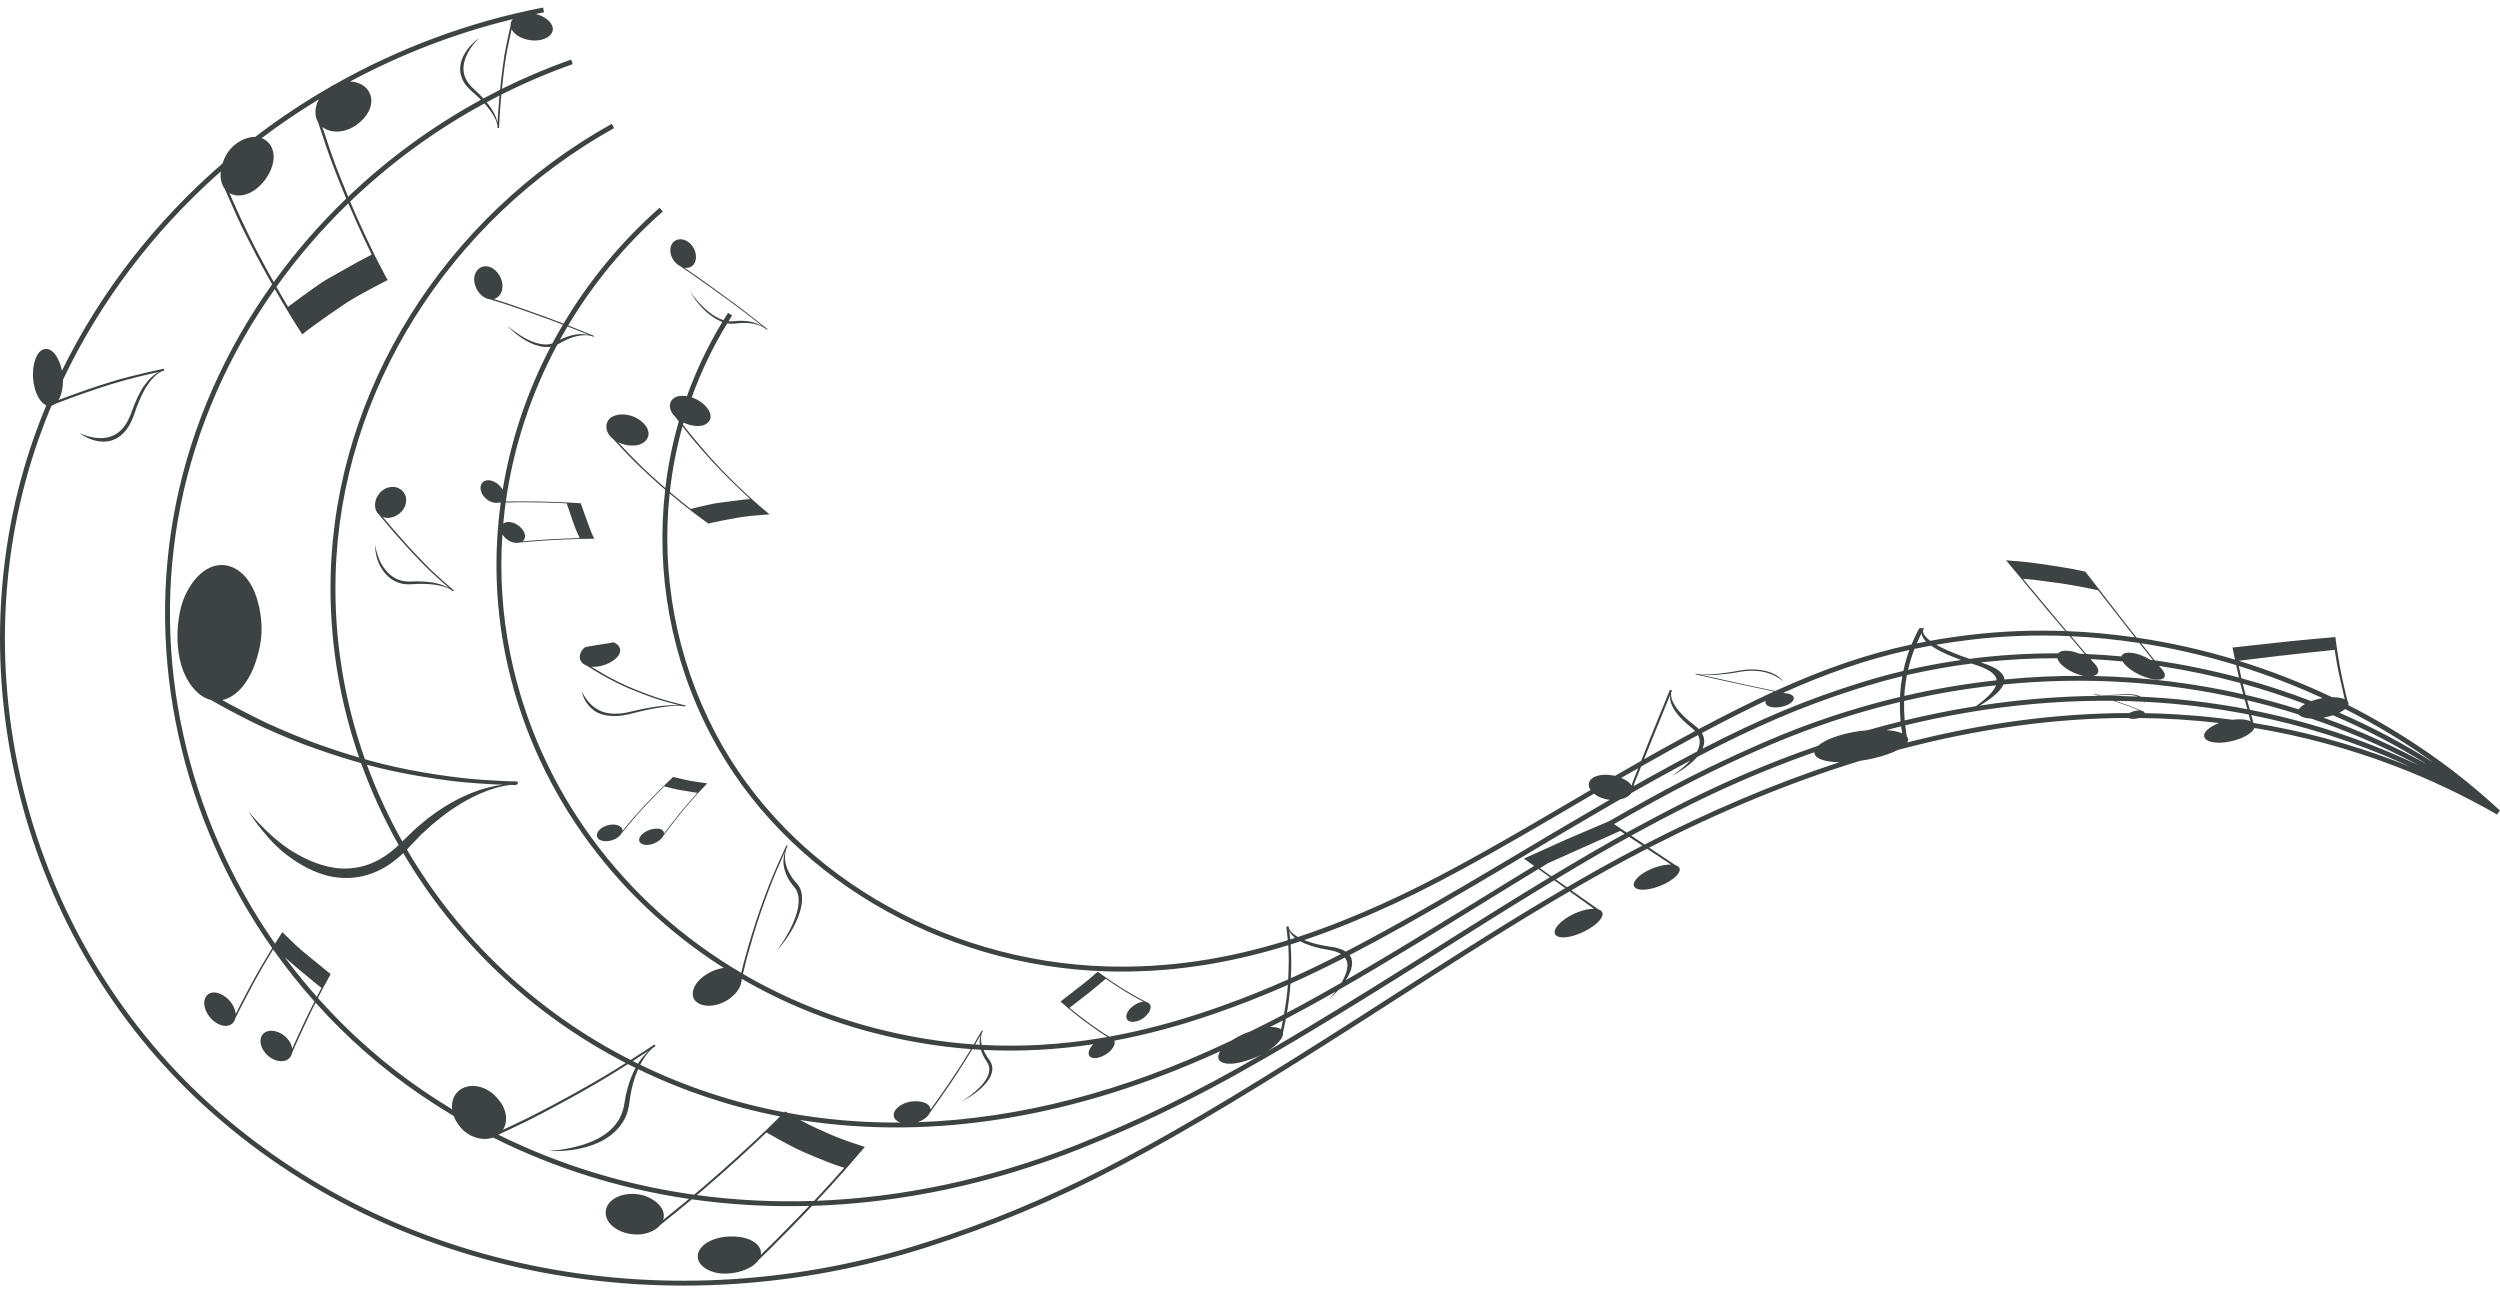 <?xml version="1.0" encoding="UTF-8"?>
<svg width="60px" height="31px" viewBox="0 0 60 31" version="1.1" xmlns="http://www.w3.org/2000/svg" xmlns:xlink="http://www.w3.org/1999/xlink">
    <title>60</title>
    <g id="页面-1" stroke="none" stroke-width="1" fill="none" fill-rule="evenodd">
        <g id="乐符" transform="translate(-800, -570)" fill="#3D4242">
            <path d="M813.034,570.181 L813.056,570.296 C812.99,570.309 812.924,570.322 812.858,570.336 L812.901,570.348 C812.979,570.373 813.05,570.407 813.11,570.45 C813.21,570.522 813.266,570.609 813.268,570.694 C813.268,570.861 813.058,570.988 812.783,570.971 C812.651,570.962 812.523,570.921 812.423,570.856 C812.356,570.811 812.307,570.758 812.279,570.702 L812.201,571.063 C812.158,571.254 812.117,571.515 812.085,571.785 L812.075,571.875 C812.065,571.962 812.056,572.048 812.047,572.132 C812.583,571.866 813.137,571.63 813.707,571.429 L813.746,571.539 C813.157,571.748 812.585,571.992 812.033,572.27 L812.017,572.45 C812.012,572.508 812.008,572.563 812.004,572.615 L811.99,572.814 C811.98,572.964 811.978,573.06 811.978,573.06 C811.978,573.07 811.969,573.077 811.958,573.076 C811.947,573.074 811.938,573.065 811.938,573.055 L811.939,573.013 C811.936,572.997 811.932,572.976 811.925,572.952 C811.915,572.919 811.899,572.88 811.879,572.838 L811.843,572.77 L811.797,572.698 C811.763,572.648 811.723,572.595 811.677,572.541 C811.661,572.522 811.644,572.502 811.626,572.483 C810.444,573.124 809.359,573.92 808.404,574.838 L808.451,574.95 C808.633,575.375 808.825,575.785 808.98,576.101 L809.018,576.178 C809.184,576.506 809.304,576.721 809.304,576.721 L808.977,576.891 L808.68,577.052 C808.57,577.112 808.455,577.178 808.343,577.249 L808.26,577.304 C808.01,577.472 807.758,577.649 807.568,577.787 L807.338,577.957 L807.256,578.026 L807.166,577.887 C807.126,577.825 807.075,577.745 807.016,577.65 L806.937,577.52 C806.837,577.354 806.719,577.155 806.595,576.938 C805.497,578.49 804.713,580.251 804.335,582.127 C803.596,585.8 804.486,589.616 806.6,592.648 L806.718,592.462 L806.776,592.371 L806.951,592.542 C807.039,592.63 807.157,592.739 807.283,592.846 L807.936,593.379 L807.78,593.662 L807.693,593.828 C807.673,593.868 807.652,593.909 807.63,593.952 C808.372,594.786 809.218,595.536 810.159,596.179 C810.387,596.334 810.618,596.483 810.853,596.625 C810.849,596.596 810.847,596.567 810.848,596.538 C810.852,596.369 810.926,596.231 811.054,596.146 C811.305,595.982 811.679,596.068 811.919,596.337 L811.949,596.373 C812.069,596.509 812.14,596.667 812.146,596.827 C812.15,596.935 812.124,597.034 812.071,597.116 L812.369,596.975 C812.455,596.934 812.557,596.885 812.67,596.83 L812.841,596.744 C813.11,596.608 813.426,596.439 813.74,596.265 L813.949,596.148 C814.335,595.935 814.716,595.704 815.02,595.512 C812.755,594.346 810.915,592.578 809.678,590.473 L809.65,590.501 L809.558,590.583 C809.543,590.597 809.527,590.61 809.511,590.622 L809.365,590.733 C809.163,590.871 808.936,590.974 808.702,591.028 C808.467,591.084 808.227,591.082 807.999,591.046 C807.774,591.009 807.568,590.928 807.376,590.832 C807.184,590.735 807.011,590.618 806.855,590.497 C806.544,590.254 806.34,589.985 806.188,589.797 L806.133,589.723 C806.023,589.573 805.968,589.479 805.968,589.479 L806.049,589.575 C806.09,589.622 806.146,589.685 806.217,589.759 C806.378,589.93 806.611,590.155 806.916,590.368 C807.229,590.573 807.609,590.764 808.02,590.826 C808.224,590.858 808.438,590.85 808.649,590.803 C808.859,590.756 809.06,590.666 809.242,590.544 L809.375,590.448 C809.418,590.416 809.456,590.379 809.498,590.346 C809.52,590.326 809.544,590.304 809.568,590.281 C809.213,589.652 808.911,588.994 808.666,588.315 L808.547,588.281 C808.107,588.153 807.664,588.004 807.246,587.847 C806.838,587.686 806.453,587.52 806.127,587.365 L805.89,587.246 C805.383,586.988 805.057,586.797 805.057,586.797 C804.785,586.73 804.554,586.478 804.403,586.118 C804.262,585.757 804.222,585.288 804.292,584.824 C804.323,584.645 804.358,584.478 804.427,584.328 C804.526,584.102 804.654,583.914 804.803,583.78 C805.056,583.554 805.337,583.505 805.593,583.621 C805.856,583.738 806.052,584.006 806.158,584.339 C806.263,584.672 806.319,585.073 806.242,585.485 C806.164,585.883 806.027,586.235 805.816,586.486 C805.672,586.656 805.507,586.764 805.335,586.801 L805.516,586.901 C805.701,587.001 806.016,587.167 806.411,587.357 C806.742,587.508 807.124,587.671 807.538,587.826 C807.887,587.953 808.253,588.074 808.62,588.182 C808.136,586.786 807.895,585.301 807.937,583.783 C808.06,579.347 810.688,575.198 814.682,572.972 L814.739,573.074 C810.781,575.281 808.176,579.393 808.055,583.787 C808.012,585.318 808.26,586.816 808.758,588.221 L808.844,588.246 C809.279,588.368 809.732,588.464 810.15,588.536 C810.569,588.608 810.952,588.659 811.28,588.692 L811.596,588.717 C811.851,588.734 812.055,588.744 812.192,588.749 L812.388,588.754 C812.417,588.754 812.435,588.774 812.429,588.798 C812.423,588.822 812.394,588.841 812.365,588.84 L812.244,588.838 C812.207,588.842 812.161,588.849 812.108,588.86 L812.067,588.868 C811.971,588.886 811.856,588.92 811.728,588.965 C811.663,588.988 811.596,589.017 811.526,589.046 L811.382,589.112 C811.358,589.124 811.333,589.136 811.309,589.149 C811.159,589.227 811.003,589.319 810.844,589.427 C810.684,589.534 810.524,589.661 810.362,589.798 L810.122,590.016 L809.894,590.252 C809.848,590.299 809.807,590.344 809.765,590.388 C811.001,592.504 812.852,594.278 815.134,595.439 L815.502,595.203 C815.62,595.126 815.687,595.081 815.687,595.081 C815.701,595.072 815.718,595.073 815.725,595.085 C815.732,595.096 815.727,595.112 815.713,595.121 L815.656,595.159 C815.636,595.176 815.613,595.199 815.586,595.228 C815.55,595.266 815.511,595.316 815.47,595.375 C815.45,595.404 815.431,595.437 815.41,595.471 L815.366,595.553 L815.38,595.561 C816.488,596.096 817.639,596.472 818.823,596.695 L818.844,596.674 L818.907,596.71 C819.791,596.871 820.693,596.948 821.608,596.941 C821.565,596.926 821.529,596.905 821.502,596.879 C821.445,596.824 821.434,596.752 821.468,596.679 C821.54,596.528 821.779,596.417 822.007,596.43 C822.117,596.437 822.211,596.46 822.27,596.511 C822.31,596.545 822.331,596.586 822.332,596.631 L822.546,596.331 C822.672,596.152 822.836,595.914 822.987,595.681 L823.1,595.505 C823.173,595.39 823.241,595.279 823.302,595.179 C822.532,595.121 821.76,594.994 820.981,594.792 C819.847,594.5 818.779,594.059 817.802,593.492 L817.798,593.51 C817.802,593.734 817.552,594.013 817.223,594.108 C817.161,594.125 817.099,594.135 817.041,594.138 C816.952,594.141 816.869,594.128 816.8,594.098 C816.684,594.047 816.618,593.958 816.626,593.837 C816.641,593.59 816.915,593.351 817.235,593.258 C817.282,593.244 817.328,593.235 817.372,593.231 C814.69,591.528 812.759,588.85 812.128,585.703 C811.884,584.491 811.854,583.262 812.018,582.062 L811.966,582.063 C811.832,582.094 811.657,582.006 811.575,581.859 C811.559,581.831 811.548,581.802 811.541,581.774 C811.53,581.731 811.53,581.689 811.54,581.652 C811.558,581.588 811.603,581.545 811.669,581.531 C811.793,581.503 811.954,581.589 812.042,581.719 L812.064,581.755 C812.261,580.562 812.65,579.402 813.215,578.322 C813.17,578.329 813.122,578.331 813.072,578.327 C812.998,578.322 812.922,578.303 812.85,578.279 C812.778,578.254 812.71,578.222 812.648,578.189 C812.586,578.155 812.529,578.118 812.479,578.083 C812.379,578.012 812.304,577.944 812.253,577.896 L812.22,577.863 C812.191,577.834 812.177,577.816 812.177,577.816 L812.262,577.888 C812.316,577.932 812.397,577.991 812.498,578.055 C812.599,578.118 812.722,578.184 812.855,578.226 C812.922,578.248 812.99,578.261 813.056,578.266 C813.123,578.27 813.187,578.263 813.244,578.246 L813.257,578.242 C813.338,578.09 813.422,577.94 813.51,577.792 L813.302,577.713 C813.266,577.7 813.23,577.686 813.193,577.673 L812.77,577.52 C812.54,577.438 812.316,577.361 812.138,577.302 L811.763,577.184 C811.584,577.168 811.411,576.98 811.383,576.754 C811.377,576.71 811.379,576.669 811.387,576.632 C811.399,576.575 811.423,576.523 811.458,576.482 C811.518,576.413 811.601,576.381 811.692,576.393 C811.879,576.417 812.04,576.617 812.058,576.831 C812.067,576.934 812.042,577.026 811.986,577.09 C811.947,577.133 811.903,577.164 811.851,577.177 L812.04,577.237 L812.231,577.301 C812.436,577.37 812.699,577.461 812.965,577.559 L813.065,577.595 C813.223,577.653 813.38,577.712 813.525,577.767 C814.134,576.742 814.908,575.8 815.829,574.987 L815.907,575.075 C815,575.876 814.238,576.802 813.636,577.81 L814.239,578.053 C814.249,578.056 814.256,578.066 814.255,578.073 C814.254,578.081 814.245,578.084 814.236,578.08 L814.196,578.064 C814.181,578.06 814.161,578.056 814.139,578.052 C814.108,578.047 814.072,578.045 814.032,578.045 L813.968,578.048 L813.9,578.057 C813.854,578.065 813.805,578.077 813.755,578.092 C813.705,578.108 813.655,578.128 813.604,578.15 L813.527,578.187 L813.452,578.228 L813.372,578.271 L813.376,578.269 C812.744,579.446 812.324,580.723 812.14,582.036 L812.415,582.033 C812.546,582.032 812.698,582.032 812.855,582.035 L813.199,582.043 C813.596,582.055 813.937,582.078 813.937,582.078 L814.093,582.512 L814.16,582.695 C814.174,582.733 814.188,582.768 814.201,582.799 L814.262,582.929 L813.95,582.934 C813.847,582.937 813.727,582.94 813.6,582.945 L813.278,582.96 C812.867,582.983 812.48,583.02 812.48,583.02 C812.417,583.038 812.341,583.032 812.264,583.001 C812.188,582.97 812.122,582.918 812.076,582.853 C812.069,582.843 812.063,582.834 812.058,582.824 C811.993,583.771 812.052,584.731 812.243,585.68 C812.895,588.931 814.95,591.677 817.789,593.349 L817.849,593.108 C817.862,593.063 817.875,593.012 817.89,592.958 L817.905,592.902 C817.988,592.602 818.108,592.206 818.244,591.819 C818.378,591.435 818.527,591.06 818.652,590.775 L818.863,590.311 C818.869,590.299 818.882,590.289 818.892,590.288 C818.901,590.287 818.905,590.296 818.899,590.308 L818.875,590.359 L818.863,590.403 C818.86,590.411 818.858,590.42 818.856,590.429 C818.847,590.467 818.842,590.51 818.84,590.558 L818.841,590.632 C818.844,590.657 818.847,590.682 818.852,590.707 C818.863,590.758 818.88,590.81 818.901,590.863 C818.923,590.915 818.952,590.967 818.983,591.019 L819.034,591.097 C819.053,591.122 819.073,591.147 819.095,591.169 L819.138,591.218 C819.145,591.226 819.152,591.235 819.158,591.245 L819.187,591.291 L819.211,591.341 C819.238,591.412 819.251,591.497 819.249,591.588 C819.247,591.679 819.228,591.777 819.202,591.87 C819.175,591.964 819.14,592.053 819.101,592.137 C819.062,592.222 819.019,592.3 818.976,592.371 C818.89,592.514 818.805,592.625 818.745,592.701 L818.691,592.765 L818.644,592.817 C818.644,592.817 818.677,592.771 818.732,592.693 C818.787,592.614 818.859,592.498 818.935,592.358 C819.009,592.218 819.086,592.051 819.131,591.878 C819.154,591.792 819.167,591.705 819.168,591.624 C819.169,591.543 819.157,591.469 819.131,591.406 L819.111,591.36 L819.086,591.319 C819.069,591.293 819.044,591.268 819.025,591.245 C819.003,591.221 818.985,591.192 818.966,591.167 L818.916,591.083 C818.885,591.026 818.86,590.969 818.841,590.911 C818.822,590.854 818.811,590.795 818.804,590.74 C818.801,590.712 818.801,590.683 818.802,590.655 L818.81,590.573 C818.815,590.538 818.821,590.506 818.829,590.476 L818.842,590.431 L818.637,590.894 C818.519,591.175 818.376,591.548 818.245,591.933 C818.128,592.281 818.022,592.636 817.944,592.922 L817.919,593.014 C817.881,593.162 817.851,593.286 817.83,593.373 C818.806,593.943 819.875,594.386 821.011,594.679 C821.802,594.883 822.587,595.011 823.369,595.066 L823.555,594.747 C823.56,594.739 823.57,594.734 823.578,594.736 C823.586,594.738 823.59,594.746 823.585,594.753 L823.567,594.785 L823.558,594.814 C823.557,594.82 823.555,594.825 823.554,594.832 C823.547,594.857 823.544,594.887 823.543,594.921 L823.545,594.975 L823.553,595.033 C823.556,595.047 823.559,595.062 823.563,595.078 C824.514,595.129 825.464,595.073 826.424,594.914 L826.579,594.887 L826.404,594.774 L826.299,594.702 C826.224,594.65 826.142,594.592 826.06,594.531 L825.998,594.486 C825.711,594.268 825.452,594.038 825.452,594.038 L825.913,593.679 C825.989,593.622 826.062,593.563 826.126,593.51 L826.347,593.321 L826.457,593.401 C826.562,593.476 826.731,593.593 826.909,593.706 L827.035,593.783 C827.138,593.846 827.238,593.902 827.319,593.946 L827.511,594.048 C827.57,594.061 827.607,594.098 827.614,594.152 C827.621,594.205 827.598,594.269 827.547,594.333 C827.527,594.358 827.504,594.382 827.479,594.404 C827.373,594.497 827.226,594.541 827.129,594.518 C827.006,594.487 827,594.355 827.105,594.228 C827.156,594.166 827.226,594.117 827.3,594.081 C827.35,594.057 827.399,594.044 827.445,594.042 L827.297,593.963 L827.149,593.88 C827.095,593.849 827.037,593.815 826.98,593.78 L826.832,593.686 C826.668,593.58 826.539,593.49 826.539,593.49 L826.324,593.671 C826.261,593.724 826.189,593.783 826.116,593.841 L825.667,594.188 L825.764,594.267 L825.813,594.306 C825.902,594.377 826.022,594.47 826.147,594.561 L826.271,594.649 C826.354,594.707 826.433,594.76 826.498,594.803 L826.622,594.88 C827.439,594.732 828.265,594.511 829.107,594.219 L829.293,594.154 C829.845,593.957 830.373,593.747 830.917,593.505 L830.919,593.436 C830.931,593.198 830.933,592.97 830.924,592.776 L830.918,592.685 C829.443,593.142 828.013,593.356 826.55,593.312 C822.568,593.192 818.826,591.01 817.06,587.639 C816.097,585.802 815.735,583.743 815.964,581.752 C815.916,581.711 815.868,581.669 815.82,581.627 L815.663,581.486 C815.429,581.274 815.208,581.06 815.048,580.892 L814.717,580.538 C814.616,580.458 814.558,580.358 814.553,580.256 C814.549,580.155 814.592,580.061 814.688,580.004 C814.728,579.982 814.773,579.967 814.819,579.957 C815.016,579.917 815.255,579.985 815.415,580.129 C815.617,580.31 815.607,580.517 815.432,580.63 C815.347,580.684 815.225,580.705 815.092,580.689 C815.002,580.679 814.913,580.653 814.834,580.613 L815.089,580.885 C815.242,581.044 815.45,581.251 815.676,581.456 C815.774,581.545 815.874,581.633 815.968,581.714 C816.032,581.174 816.14,580.639 816.291,580.115 L816.205,580.002 C816.021,579.821 816.038,579.601 816.239,579.52 C816.281,579.507 816.326,579.5 816.374,579.5 C816.411,579.499 816.449,579.502 816.487,579.508 C816.708,578.892 816.992,578.295 817.337,577.726 C817.316,577.719 817.296,577.71 817.275,577.701 C817.206,577.67 817.139,577.629 817.078,577.585 C817.016,577.541 816.963,577.495 816.913,577.448 C816.864,577.402 816.821,577.355 816.783,577.311 C816.717,577.236 816.669,577.168 816.633,577.116 L816.603,577.07 L816.564,577.005 C816.564,577.005 816.587,577.036 816.626,577.088 C816.666,577.141 816.728,577.213 816.806,577.296 C816.883,577.377 816.983,577.47 817.097,577.549 C817.154,577.589 817.215,577.624 817.276,577.651 C817.305,577.664 817.334,577.675 817.363,577.684 C817.399,577.625 817.435,577.567 817.473,577.509 L817.571,577.572 L817.485,577.709 L817.5,577.711 L817.541,577.712 L817.568,577.711 L817.701,577.701 L817.781,577.699 C817.835,577.699 817.887,577.703 817.938,577.709 C817.99,577.716 818.038,577.725 818.085,577.739 L818.154,577.763 L818.217,577.79 C818.243,577.802 818.267,577.814 818.288,577.826 L818.32,577.846 L818.124,577.691 C817.971,577.572 817.745,577.398 817.504,577.221 L817.025,576.875 C816.655,576.61 816.34,576.397 816.34,576.397 C816.173,576.318 816.058,576.118 816.093,575.945 C816.099,575.912 816.111,575.882 816.126,575.856 C816.151,575.816 816.185,575.784 816.227,575.765 C816.297,575.731 816.382,575.734 816.463,575.774 C816.629,575.853 816.73,576.06 816.698,576.232 C816.683,576.314 816.639,576.377 816.573,576.408 C816.529,576.43 816.478,576.435 816.425,576.425 L816.75,576.65 C816.907,576.76 817.104,576.9 817.304,577.047 L817.606,577.268 C817.766,577.387 817.919,577.503 818.048,577.605 L818.409,577.889 C818.417,577.895 818.421,577.905 818.418,577.91 C818.415,577.915 818.406,577.914 818.398,577.908 L818.366,577.882 L818.335,577.864 C818.329,577.86 818.323,577.857 818.316,577.853 C818.289,577.838 818.256,577.824 818.218,577.809 L818.159,577.789 C818.138,577.784 818.116,577.776 818.093,577.771 C818.05,577.763 818.004,577.757 817.956,577.754 C817.908,577.75 817.858,577.75 817.808,577.751 L817.731,577.756 L817.655,577.764 C817.626,577.767 817.602,577.77 817.572,577.77 L817.526,577.769 L817.479,577.764 L817.454,577.76 C817.108,578.326 816.823,578.922 816.602,579.536 C816.735,579.58 816.853,579.657 816.938,579.75 C817.024,579.845 817.062,579.942 817.053,580.021 C817.042,580.098 816.989,580.162 816.898,580.2 C816.807,580.234 816.686,580.233 816.556,580.198 C816.504,580.184 816.454,580.165 816.406,580.141 L816.391,580.192 L816.497,580.327 C816.673,580.548 816.959,580.894 817.278,581.23 L817.335,581.289 C817.606,581.571 817.885,581.837 818.098,582.027 L818.271,582.178 C818.393,582.282 818.469,582.344 818.469,582.344 L818.245,582.362 L818.007,582.383 C817.941,582.39 817.871,582.398 817.804,582.408 L817.738,582.419 C817.62,582.439 817.499,582.462 817.39,582.483 L817.065,582.55 L817.005,582.567 L816.86,582.464 C816.797,582.418 816.717,582.359 816.627,582.289 L816.502,582.193 C816.371,582.09 816.224,581.971 816.072,581.843 C815.864,583.787 816.225,585.793 817.164,587.584 C818.909,590.917 822.612,593.076 826.554,593.194 C828.011,593.238 829.436,593.024 830.907,592.565 L830.884,592.34 C830.877,592.287 830.873,592.257 830.873,592.257 C830.872,592.247 830.883,592.237 830.899,592.233 C830.914,592.23 830.928,592.234 830.929,592.244 L830.935,592.283 C830.941,592.297 830.951,592.314 830.964,592.333 C830.982,592.359 831.01,592.387 831.046,592.418 C831.064,592.433 831.086,592.447 831.108,592.463 L831.185,592.508 L831.15,592.488 C831.54,592.36 831.934,592.214 832.333,592.052 L832.498,591.984 L832.685,591.906 C833.898,591.392 835.007,590.805 836.838,589.742 L838.174,588.96 C838.145,588.918 838.131,588.874 838.13,588.832 C838.133,588.673 838.338,588.569 838.625,588.599 C838.669,588.604 838.714,588.611 838.757,588.621 L839.181,588.379 C839.25,588.339 839.319,588.3 839.387,588.261 L839.601,587.724 C839.836,587.145 840.071,586.573 840.071,586.573 C840.075,586.563 840.09,586.557 840.105,586.559 C840.12,586.561 840.129,586.57 840.125,586.58 L840.108,586.62 C840.106,586.635 840.105,586.655 840.106,586.678 C840.106,586.71 840.114,586.747 840.128,586.79 L840.155,586.856 L840.194,586.927 C840.224,586.975 840.261,587.026 840.305,587.078 C840.349,587.131 840.403,587.182 840.459,587.235 L840.55,587.314 L840.648,587.391 L840.715,587.445 C840.726,587.454 840.736,587.464 840.747,587.474 L840.771,587.498 C841.421,587.151 842.017,586.853 842.577,586.596 L841.745,586.419 L841.269,586.315 L840.695,586.186 C840.686,586.184 840.684,586.179 840.69,586.175 C840.696,586.17 840.707,586.169 840.716,586.171 L840.753,586.179 L840.812,586.185 L840.866,586.187 C840.886,586.188 840.908,586.188 840.932,586.188 L841.007,586.187 L841.091,586.182 C841.15,586.179 841.213,586.173 841.279,586.165 C841.346,586.158 841.415,586.148 841.486,586.138 L841.594,586.121 L841.779,586.089 C841.791,586.087 841.804,586.085 841.818,586.083 L841.88,586.076 L841.941,586.07 C842.024,586.065 842.106,586.065 842.184,586.072 C842.262,586.079 842.331,586.093 842.392,586.108 C842.452,586.124 842.502,586.142 842.545,586.161 C842.587,586.18 842.622,586.2 842.651,586.218 C842.71,586.256 842.744,586.29 842.766,586.314 C842.78,586.328 842.788,586.339 842.792,586.345 L842.796,586.351 L842.753,586.316 C842.724,586.294 842.678,586.263 842.614,586.23 C842.55,586.196 842.464,586.158 842.35,586.131 C842.293,586.118 842.229,586.107 842.16,586.101 C842.091,586.096 842.018,586.096 841.944,586.101 L841.888,586.106 L841.834,586.112 L841.797,586.117 L841.611,586.148 L841.5,586.164 C841.426,586.174 841.354,586.182 841.285,586.188 C841.216,586.195 841.151,586.199 841.09,586.201 L841.004,586.202 L840.926,586.2 L840.861,586.196 C840.851,586.195 840.841,586.195 840.832,586.194 L840.803,586.19 C840.803,586.19 841.227,586.284 841.685,586.387 L841.845,586.422 L842.604,586.584 C843.785,586.047 844.812,585.695 845.878,585.467 L845.913,585.386 C845.992,585.205 846.056,585.089 846.056,585.089 C846.062,585.079 846.092,585.071 846.125,585.073 C846.158,585.074 846.179,585.083 846.173,585.094 L846.149,585.136 C846.149,585.153 846.154,585.174 846.163,585.198 C846.175,585.231 846.204,585.27 846.246,585.312 C846.268,585.334 846.297,585.356 846.325,585.379 C846.65,585.321 846.981,585.272 847.323,585.232 C848.064,585.146 848.815,585.118 849.566,585.146 L849.139,584.644 L848.145,583.447 L848.432,583.47 C848.583,583.483 848.784,583.505 848.997,583.536 L849.344,583.589 C849.489,583.613 849.624,583.635 849.736,583.654 L850.047,583.718 L850.951,584.886 L851.28,585.303 C852.076,585.42 852.866,585.598 853.64,585.832 L853.58,585.541 L854.812,585.406 L855.016,585.385 C855.151,585.372 855.284,585.359 855.407,585.347 L856.049,585.289 L856.079,585.515 C856.097,585.64 856.122,585.803 856.152,585.972 L856.17,586.068 L856.199,586.211 C856.268,586.542 856.342,586.83 856.342,586.83 C856.366,586.858 856.371,586.889 856.358,586.923 C857.684,587.596 858.918,588.447 860,589.455 L859.96,589.498 L859.931,589.549 C859.138,589.094 858.314,588.702 857.466,588.38 C856.367,587.961 855.245,587.66 854.104,587.471 C854.068,587.569 853.916,587.676 853.694,587.75 C853.633,587.77 853.571,587.786 853.509,587.798 C853.415,587.817 853.321,587.826 853.235,587.824 C853.089,587.822 852.98,587.789 852.929,587.732 C852.831,587.622 852.978,587.457 853.258,587.352 C852.621,587.278 851.978,587.238 851.33,587.232 L851.323,587.234 L851.291,587.243 C851.236,587.255 851.182,587.257 851.137,587.248 C851.117,587.244 851.1,587.238 851.086,587.231 C849.274,587.235 847.423,587.498 845.545,588 C845.407,588.072 845.216,588.14 844.987,588.195 C844.875,588.222 844.761,588.243 844.646,588.259 C842.974,588.771 841.283,589.471 839.58,590.344 L840.211,590.765 C840.296,590.79 840.33,590.842 840.306,590.912 C840.283,590.981 840.206,591.061 840.088,591.136 C840.042,591.166 839.991,591.194 839.939,591.219 C839.716,591.326 839.459,591.381 839.314,591.34 C839.134,591.29 839.194,591.112 839.439,590.954 C839.557,590.879 839.702,590.818 839.846,590.782 C839.943,590.758 840.032,590.748 840.106,590.75 L839.53,590.369 C839.009,590.638 838.486,590.923 837.962,591.224 L837.712,591.368 L838.362,591.826 C838.529,591.877 838.483,592.045 838.25,592.217 L838.217,592.241 C838.167,592.276 838.112,592.309 838.054,592.339 C837.968,592.385 837.876,592.423 837.785,592.451 C837.631,592.498 837.498,592.51 837.411,592.484 C837.232,592.43 837.301,592.234 837.565,592.051 C837.694,591.962 837.841,591.894 837.989,591.851 C838.089,591.823 838.18,591.81 838.256,591.811 L837.671,591.392 L837.557,591.459 L837.235,591.648 C836.402,592.142 835.544,592.677 834.322,593.459 L832.735,594.478 C827.88,597.588 825.473,598.897 822.268,599.927 C816.113,601.906 809.458,600.692 804.91,596.545 C800.505,592.528 798.848,586.051 800.826,580.467 C800.915,580.218 801.01,579.971 801.111,579.727 C800.999,579.68 800.894,579.537 800.836,579.322 C800.817,579.254 800.804,579.184 800.797,579.112 C800.787,579.004 800.789,578.895 800.805,578.792 C800.833,578.619 800.896,578.485 800.981,578.418 C801.163,578.284 801.371,578.464 801.466,578.813 C801.474,578.841 801.481,578.869 801.486,578.898 C802.416,576.998 803.738,575.31 805.339,573.924 C805.388,573.772 805.472,573.625 805.592,573.512 C805.653,573.457 805.717,573.411 805.781,573.376 C805.897,573.314 806.014,573.285 806.122,573.287 C806.689,572.853 807.286,572.455 807.909,572.097 C807.924,572.085 807.94,572.075 807.956,572.065 C807.977,572.053 807.998,572.043 808.019,572.034 C809.561,571.16 811.255,570.525 813.034,570.181 Z M805.298,574.116 L805.23,574.176 C803.677,575.562 802.401,577.238 801.51,579.118 C801.512,579.189 801.508,579.258 801.497,579.325 C801.48,579.435 801.448,579.529 801.403,579.601 L801.656,579.506 C801.895,579.418 802.272,579.285 802.648,579.17 C802.954,579.073 803.283,578.997 803.519,578.94 L803.916,578.852 C803.927,578.85 803.936,578.86 803.937,578.874 C803.938,578.888 803.931,578.902 803.92,578.904 L803.876,578.913 C803.86,578.921 803.84,578.932 803.817,578.947 C803.785,578.967 803.749,578.997 803.709,579.036 L803.647,579.101 L803.583,579.181 C803.541,579.24 803.492,579.304 803.454,579.381 C803.414,579.457 803.376,579.542 803.337,579.631 L803.282,579.769 L803.23,579.916 L803.192,580.017 C803.186,580.033 803.179,580.05 803.171,580.067 L803.137,580.144 L803.098,580.216 C803.043,580.308 802.976,580.387 802.904,580.447 C802.832,580.508 802.755,580.546 802.68,580.57 C802.605,580.594 802.531,580.601 802.463,580.599 C802.394,580.598 802.331,580.587 802.273,580.571 C802.157,580.541 802.066,580.492 802.003,580.456 C801.979,580.442 801.96,580.43 801.945,580.419 L801.907,580.39 C801.907,580.39 801.934,580.405 801.985,580.425 L802.008,580.434 C802.073,580.461 802.167,580.488 802.281,580.506 C802.395,580.521 802.53,580.523 802.669,580.473 C802.738,580.448 802.806,580.408 802.87,580.354 C802.934,580.3 802.992,580.228 803.041,580.145 L803.077,580.081 L803.108,580.015 L803.128,579.967 L803.221,579.721 L803.282,579.58 C803.323,579.49 803.366,579.406 803.41,579.331 C803.456,579.255 803.508,579.192 803.555,579.136 L803.626,579.061 L803.694,579.003 C803.727,578.977 803.758,578.957 803.785,578.942 L803.816,578.926 L803.421,579.017 L803.251,579.059 C803.072,579.104 802.867,579.16 802.662,579.223 L802.445,579.292 C801.868,579.478 801.324,579.694 801.324,579.694 C801.295,579.717 801.264,579.732 801.233,579.739 C801.127,579.992 801.029,580.248 800.937,580.507 C798.975,586.046 800.619,592.473 804.989,596.458 C809.504,600.576 816.116,601.782 822.232,599.815 L822.446,599.746 L822.774,599.636 C825.673,598.645 828.046,597.337 832.51,594.483 L834.398,593.271 L835.048,592.858 C835.91,592.312 836.588,591.894 837.256,591.499 L837.566,591.317 L837.301,591.127 L836.824,591.418 C836.494,591.619 836.14,591.839 835.752,592.081 L833.526,593.48 L832.923,593.855 C830.436,595.399 828.845,596.296 827.179,597.042 L826.993,597.125 C826.65,597.275 826.303,597.42 825.944,597.563 C823.813,598.412 821.629,598.874 819.49,598.941 L819.206,599.237 C819.004,599.447 818.808,599.646 818.643,599.81 L818.466,599.988 L818.207,600.238 C818.131,600.352 817.984,600.447 817.792,600.507 C817.602,600.566 817.389,600.583 817.199,600.549 C817.124,600.532 817.057,600.509 816.999,600.481 C816.755,600.361 816.675,600.15 816.814,599.962 C816.99,599.725 817.415,599.631 817.795,599.694 C817.976,599.726 818.12,599.799 818.2,599.899 C818.253,599.967 818.273,600.041 818.259,600.117 L818.494,599.888 L818.662,599.721 C818.804,599.579 818.969,599.411 819.136,599.238 L819.42,598.942 C818.47,598.968 817.528,598.915 816.603,598.784 L816.273,599.056 L815.846,599.401 C815.753,599.513 815.597,599.59 815.421,599.619 C815.247,599.643 815.053,599.619 814.883,599.543 C814.818,599.513 814.76,599.477 814.711,599.437 C814.638,599.375 814.584,599.303 814.556,599.225 C814.511,599.089 814.542,598.956 814.639,598.851 C814.835,598.643 815.253,598.587 815.575,598.741 C815.73,598.816 815.846,598.919 815.901,599.037 C815.937,599.118 815.942,599.201 815.915,599.28 L816.412,598.876 L816.536,598.774 C814.897,598.533 813.314,598.044 811.835,597.301 C811.586,597.39 811.242,597.301 811.033,597.032 C810.985,596.972 810.944,596.908 810.914,596.842 C810.906,596.823 810.898,596.804 810.891,596.785 C810.621,596.624 810.355,596.454 810.093,596.276 C809.157,595.637 808.313,594.892 807.573,594.064 L807.515,594.179 L807.409,594.395 L807.258,594.716 C807.116,595.022 807.011,595.264 807.011,595.264 C806.996,595.35 806.943,595.416 806.862,595.449 C806.781,595.48 806.681,595.475 806.58,595.432 C806.54,595.415 806.502,595.393 806.467,595.367 C806.32,595.257 806.23,595.08 806.256,594.934 C806.288,594.753 806.487,594.688 806.694,594.779 C806.793,594.822 806.881,594.895 806.941,594.984 C806.981,595.045 807.005,595.108 807.013,595.169 L807.159,594.844 C807.205,594.743 807.259,594.628 807.314,594.511 L807.356,594.423 C807.422,594.286 807.489,594.151 807.548,594.036 C807.193,593.638 806.861,593.221 806.555,592.787 L806.441,592.974 C806.367,593.096 806.274,593.255 806.181,593.422 L806.051,593.659 L805.877,593.989 C805.823,594.092 805.776,594.185 805.738,594.259 L805.649,594.437 C805.607,594.619 805.411,594.678 805.207,594.56 C805.167,594.537 805.13,594.509 805.096,594.476 C805.044,594.428 805,594.369 804.966,594.306 C804.909,594.198 804.886,594.089 804.911,593.996 C804.961,593.806 805.156,593.767 805.357,593.889 C805.455,593.947 805.539,594.034 805.594,594.135 C805.631,594.203 805.652,594.272 805.656,594.338 L805.774,594.106 C805.858,593.943 805.979,593.712 806.109,593.476 L806.163,593.378 L806.248,593.231 L806.396,592.981 C806.444,592.901 806.49,592.825 806.533,592.755 C804.38,589.692 803.471,585.826 804.22,582.103 C804.605,580.193 805.407,578.401 806.531,576.825 C806.446,576.674 806.358,576.515 806.271,576.354 L806.162,576.15 C805.983,575.809 805.813,575.469 805.687,575.194 L805.393,574.531 C805.314,574.425 805.28,574.28 805.298,574.116 Z M818.665,597.331 L818.395,597.179 L818.157,597.405 C817.93,597.619 817.565,597.956 817.175,598.294 C817.023,598.43 816.87,598.56 816.725,598.682 C817.647,598.807 818.587,598.854 819.535,598.822 L819.737,598.607 C819.823,598.515 819.902,598.429 819.971,598.352 L820.262,598.026 L820.121,597.981 C820.072,597.965 820.013,597.945 819.947,597.921 L819.798,597.862 C819.641,597.799 819.46,597.725 819.285,597.648 C819.05,597.546 818.829,597.418 818.665,597.331 Z M829.285,595.228 L829.234,595.252 C825.829,596.805 822.406,597.389 819.199,596.879 C819.31,596.941 819.441,597.006 819.582,597.071 L819.753,597.148 C819.962,597.244 820.178,597.332 820.358,597.394 L820.757,597.526 L820.397,597.943 L820.228,598.136 C820.046,598.342 819.83,598.583 819.605,598.819 C821.638,598.742 823.71,598.306 825.737,597.519 L825.9,597.454 C827.389,596.861 828.655,596.244 830.294,595.301 C830.22,595.34 830.14,595.376 830.056,595.408 C829.972,595.441 829.889,595.467 829.809,595.487 C829.69,595.518 829.58,595.532 829.488,595.529 C829.332,595.523 829.245,595.468 829.238,595.378 C829.235,595.332 829.252,595.281 829.285,595.228 Z M815.07,595.538 L815.049,595.551 C814.753,595.74 814.36,595.981 813.951,596.209 L813.631,596.387 C813.282,596.579 812.932,596.765 812.646,596.906 L812.263,597.091 C812.079,597.179 811.966,597.231 811.966,597.231 L811.962,597.234 C813.44,597.965 815.022,598.444 816.658,598.673 L816.876,598.49 C817.025,598.363 817.181,598.227 817.338,598.087 L817.705,597.757 C817.978,597.509 818.23,597.274 818.425,597.087 L818.721,596.795 C817.556,596.568 816.421,596.194 815.329,595.667 L815.315,595.66 C815.291,595.714 815.268,595.772 815.246,595.833 C815.214,595.924 815.188,596.022 815.163,596.123 L815.132,596.278 L815.093,596.545 C815.089,596.563 815.086,596.582 815.081,596.601 L815.059,596.688 L815.028,596.774 C814.981,596.888 814.911,596.998 814.822,597.095 C814.734,597.193 814.625,597.277 814.515,597.342 C814.405,597.408 814.29,597.456 814.179,597.494 C814.067,597.533 813.958,597.559 813.857,597.578 C813.654,597.616 813.482,597.624 813.362,597.626 C813.243,597.627 813.178,597.615 813.178,597.615 L813.226,597.614 C813.258,597.613 813.304,597.61 813.363,597.605 C813.481,597.593 813.65,597.565 813.844,597.516 C814.038,597.466 814.258,597.39 814.458,597.264 C814.558,597.202 814.65,597.127 814.728,597.04 C814.807,596.953 814.869,596.855 814.911,596.754 L814.939,596.677 L814.962,596.6 L814.974,596.547 L815.022,596.275 L815.062,596.116 C815.09,596.012 815.125,595.912 815.164,595.819 C815.191,595.752 815.222,595.689 815.254,595.63 L815.329,595.667 C815.242,595.625 815.155,595.582 815.07,595.538 Z M830.909,593.636 L830.841,593.667 C830.277,593.914 829.727,594.128 829.145,594.33 C828.333,594.612 827.535,594.828 826.745,594.976 C826.766,595.036 826.739,595.121 826.661,595.208 C826.637,595.233 826.61,595.257 826.581,595.279 C826.536,595.311 826.487,595.339 826.436,595.36 C826.35,595.395 826.27,595.404 826.211,595.387 C826.092,595.351 826.102,595.21 826.225,595.078 L826.242,595.061 C825.358,595.195 824.481,595.242 823.604,595.198 C823.617,595.227 823.631,595.257 823.647,595.287 L823.686,595.353 L823.73,595.418 C823.746,595.442 823.76,595.462 823.774,595.487 L823.792,595.526 L823.806,595.566 C823.82,595.622 823.819,595.683 823.804,595.743 C823.79,595.804 823.759,595.865 823.721,595.921 C823.683,595.977 823.637,596.029 823.589,596.077 C823.542,596.124 823.491,596.167 823.443,596.205 C823.346,596.281 823.256,596.337 823.192,596.375 L823.105,596.424 L823.089,596.432 L823.185,596.367 C823.245,596.326 823.326,596.264 823.415,596.187 C823.502,596.11 823.596,596.016 823.663,595.911 C823.696,595.858 823.72,595.803 823.733,595.749 C823.746,595.695 823.746,595.641 823.733,595.591 L823.722,595.555 L823.707,595.521 L823.694,595.498 L823.623,595.385 L823.588,595.316 C823.573,595.285 823.561,595.254 823.55,595.223 L823.541,595.194 C823.473,595.19 823.404,595.186 823.335,595.181 L823.243,595.331 C823.195,595.41 823.142,595.495 823.086,595.582 L822.957,595.782 L822.816,595.994 C822.741,596.105 822.667,596.213 822.6,596.308 L822.318,596.704 C822.277,596.799 822.161,596.886 822.022,596.933 C824.457,596.851 826.975,596.192 829.482,595.007 L829.566,594.967 C829.66,594.904 829.771,594.846 829.891,594.797 L830.011,594.752 C830.084,594.716 830.156,594.681 830.228,594.645 L830.546,594.484 L830.817,594.343 C830.848,594.173 830.88,593.958 830.901,593.733 L830.909,593.636 Z M815.54,595.245 L815.576,595.212 L815.267,595.413 C815.241,595.429 815.214,595.447 815.185,595.465 L815.313,595.529 L815.293,595.561 C815.316,595.522 815.341,595.486 815.363,595.451 L815.412,595.387 C815.42,595.377 815.428,595.367 815.436,595.357 C815.473,595.314 815.507,595.276 815.54,595.245 L815.54,595.245 Z M836.283,591.247 L834.497,592.346 L834.064,592.61 C833.317,593.064 832.688,593.438 832.118,593.763 C832.095,593.79 832.072,593.815 832.05,593.837 L831.994,593.893 C831.956,593.931 831.926,593.958 831.909,593.973 L831.893,593.987 C831.893,593.987 831.925,593.952 831.977,593.892 L831.997,593.868 C832.015,593.848 832.033,593.825 832.053,593.8 C831.658,594.024 831.291,594.226 830.932,594.415 L830.86,594.453 L830.818,594.663 L830.792,594.777 C830.816,594.894 830.663,595.076 830.415,595.231 L830.654,595.092 C831.583,594.548 832.637,593.9 833.914,593.098 L835.291,592.231 L835.989,591.795 C836.431,591.52 836.829,591.276 837.197,591.053 L836.923,590.856 L836.283,591.247 Z M823.532,594.859 L823.542,594.829 L823.402,595.068 C823.441,595.071 823.479,595.073 823.517,595.075 L823.513,595.044 L823.512,594.982 L823.518,594.925 C823.522,594.901 823.526,594.879 823.532,594.859 Z M830.79,594.49 L830.479,594.65 L830.514,594.648 C830.619,594.648 830.698,594.668 830.745,594.704 L830.783,594.525 C830.786,594.514 830.788,594.502 830.79,594.49 Z M832.301,593.018 L832.278,592.981 L832.204,593.019 C831.773,593.238 831.368,593.432 830.971,593.609 C830.956,593.856 830.921,594.103 830.887,594.307 L831.201,594.139 C831.519,593.967 831.846,593.784 832.197,593.582 L832.21,593.561 C832.279,593.436 832.339,593.294 832.338,593.164 C832.338,593.112 832.326,593.062 832.301,593.018 L832.301,593.018 Z M806.836,592.975 L806.886,593.042 C807.113,593.345 807.353,593.639 807.605,593.924 L807.717,593.708 L807.638,593.648 C807.617,593.632 807.592,593.612 807.565,593.59 L807.146,593.244 L806.836,592.975 Z M845.656,586.229 L845.652,586.229 C845.355,586.301 845.059,586.382 844.766,586.472 L844.494,586.557 C843.253,586.955 842.138,587.43 840.731,588.168 L840.711,588.191 C840.658,588.25 840.603,588.3 840.547,588.346 C840.436,588.437 840.327,588.505 840.251,588.551 L840.167,588.599 C840.14,588.613 840.125,588.62 840.125,588.62 L840.19,588.575 C840.204,588.566 840.219,588.554 840.236,588.542 L840.301,588.493 C840.36,588.448 840.427,588.391 840.497,588.325 C840.52,588.303 840.543,588.279 840.566,588.255 L840.269,588.414 C839.918,588.603 839.547,588.809 839.152,589.034 C839.106,589.104 839.008,589.16 838.885,589.186 L838.414,589.458 C838.092,589.645 837.754,589.843 837.397,590.054 L836.066,590.846 L835.318,591.287 C834.167,591.962 833.229,592.49 832.39,592.923 L832.397,592.931 C832.44,592.99 832.453,593.06 832.45,593.131 C832.448,593.202 832.425,593.276 832.394,593.348 C832.37,593.402 832.341,593.454 832.31,593.505 L832.297,593.525 L832.789,593.238 C833.468,592.838 834.245,592.365 835.195,591.78 L836.223,591.147 L836.674,590.871 C836.723,590.841 836.771,590.811 836.819,590.782 L836.574,590.606 L837.501,590.188 L837.604,590.142 L838.624,589.706 L838.958,589.515 C839.666,589.112 840.288,588.778 840.903,588.475 L841.091,588.383 C841.499,588.186 841.906,588 842.336,587.814 C843.404,587.35 844.497,586.988 845.6,586.726 C845.604,586.636 845.611,586.543 845.622,586.449 L845.636,586.356 C845.642,586.313 845.648,586.271 845.656,586.229 Z M831.209,592.591 L831.116,592.622 C831.069,592.638 831.022,592.653 830.975,592.667 C830.989,592.866 830.999,593.135 830.983,593.418 L830.979,593.477 C831.366,593.303 831.763,593.112 832.183,592.897 C832.16,592.882 832.134,592.869 832.106,592.858 L832.046,592.835 C832.026,592.828 832.003,592.824 831.982,592.817 L831.936,592.807 L831.691,592.761 L831.555,592.727 C831.467,592.702 831.387,592.674 831.316,592.643 C831.277,592.627 831.242,592.609 831.209,592.591 Z M838.281,589.067 L838.256,589.048 L837.275,589.623 C835.024,590.938 833.825,591.572 832.377,592.161 C832.014,592.308 831.656,592.442 831.3,592.561 C831.325,592.572 831.351,592.582 831.379,592.592 C831.452,592.619 831.536,592.641 831.623,592.663 L831.76,592.693 L832.009,592.734 C832.025,592.737 832.042,592.74 832.059,592.744 C832.084,592.751 832.11,592.756 832.134,592.764 L832.202,592.788 C832.237,592.802 832.27,592.819 832.298,592.838 L832.511,592.728 C833.514,592.202 834.668,591.54 836.157,590.655 L837.193,590.038 L837.573,589.814 C837.946,589.594 838.298,589.388 838.633,589.195 L838.649,589.198 C838.592,589.192 838.537,589.181 838.486,589.166 C838.408,589.142 838.338,589.109 838.281,589.067 Z M830.954,592.363 L830.942,592.338 L830.962,592.513 C830.963,592.524 830.964,592.535 830.965,592.547 C831.004,592.535 831.044,592.522 831.084,592.509 L831.061,592.491 L831.024,592.455 C831.019,592.449 831.013,592.443 831.008,592.438 C830.986,592.411 830.967,592.386 830.954,592.363 L830.954,592.363 Z M837.339,591.105 L837.607,591.294 L837.904,591.122 C838.409,590.831 838.914,590.556 839.418,590.295 L839.099,590.084 C838.548,590.388 837.989,590.712 837.339,591.105 Z M838.885,589.942 L837.157,590.714 L836.957,590.836 L837.234,591.031 L837.542,590.846 C837.944,590.606 838.313,590.391 838.671,590.189 L838.989,590.011 L838.885,589.942 Z M816.156,588.647 L816.56,588.74 L816.973,588.801 L816.797,588.988 L816.7,589.095 C816.63,589.172 816.554,589.258 816.48,589.346 L816.348,589.506 C816.247,589.63 816.152,589.752 816.077,589.85 L815.919,590.059 C815.893,590.113 815.841,590.165 815.771,590.206 C815.702,590.247 815.623,590.273 815.548,590.278 C815.518,590.28 815.49,590.278 815.466,590.274 C815.363,590.254 815.31,590.185 815.354,590.096 C815.411,589.984 815.578,589.898 815.733,589.888 C815.808,589.882 815.868,589.896 815.903,589.928 C815.927,589.949 815.936,589.977 815.934,590.008 L816.109,589.777 C816.173,589.695 816.247,589.601 816.323,589.508 L816.436,589.372 C816.594,589.185 816.737,589.029 816.737,589.029 L816.34,588.963 C816.255,588.951 816.178,588.932 816.113,588.915 L815.943,588.872 L815.775,589.04 L815.682,589.135 C815.6,589.22 815.506,589.319 815.413,589.42 L815.257,589.595 C815.067,589.813 814.919,589.998 814.919,589.998 C814.861,590.106 814.689,590.195 814.529,590.189 C814.498,590.188 814.469,590.184 814.443,590.176 C814.405,590.165 814.371,590.148 814.352,590.122 C814.318,590.078 814.316,590.024 814.346,589.969 C814.408,589.858 814.587,589.78 814.741,589.79 C814.814,589.796 814.871,589.82 814.908,589.856 C814.931,589.881 814.941,589.911 814.937,589.944 L815.115,589.729 L815.202,589.628 C815.28,589.538 815.372,589.436 815.468,589.333 L815.633,589.16 C815.904,588.88 816.156,588.647 816.156,588.647 Z M843.545,588.054 L843.396,588.106 C842.319,588.49 841.246,588.958 840.184,589.506 L839.861,589.674 C839.621,589.801 839.386,589.926 839.151,590.056 L839.469,590.269 C841.038,589.461 842.599,588.799 844.144,588.294 C843.875,588.289 843.676,588.241 843.59,588.157 C843.557,588.125 843.543,588.09 843.545,588.054 Z M808.805,588.353 L808.813,588.373 C809.045,589.002 809.327,589.612 809.655,590.197 L809.741,590.112 L809.989,589.874 C810.075,589.802 810.16,589.731 810.244,589.661 C810.416,589.527 810.589,589.409 810.76,589.307 C810.931,589.205 811.101,589.122 811.261,589.054 C811.341,589.02 811.42,588.992 811.494,588.965 L811.641,588.921 C811.664,588.914 811.687,588.907 811.71,588.902 C811.824,588.873 811.926,588.852 812.014,588.84 L812.077,588.833 L811.88,588.826 C811.691,588.817 811.373,588.798 810.973,588.758 C810.647,588.72 810.263,588.665 809.846,588.588 C809.638,588.549 809.422,588.505 809.201,588.454 C809.069,588.423 808.937,588.389 808.805,588.353 Z M845.597,586.848 L845.48,586.876 C844.487,587.12 843.502,587.446 842.538,587.855 L842.382,587.921 C841.161,588.451 840.119,588.979 838.735,589.778 L839.041,589.982 L839.096,589.952 C839.253,589.866 839.41,589.781 839.568,589.697 L839.726,589.613 C839.859,589.542 839.993,589.472 840.13,589.402 C841.289,588.803 842.461,588.3 843.638,587.897 C843.654,587.883 843.672,587.868 843.693,587.853 C843.839,587.749 844.088,587.653 844.395,587.587 C844.537,587.556 844.683,587.536 844.824,587.525 C845.088,587.45 845.351,587.379 845.615,587.314 L845.607,587.217 C845.6,587.111 845.595,586.984 845.597,586.848 Z M840.752,587.642 L840.667,587.687 C840.263,587.904 839.838,588.14 839.387,588.396 L839.306,588.599 C839.263,588.705 839.221,588.8 839.209,588.851 L839.203,588.87 L839.563,588.667 C839.976,588.437 840.362,588.228 840.728,588.036 C840.737,588.021 840.745,588.005 840.752,587.988 C840.781,587.924 840.796,587.857 840.793,587.791 C840.791,587.74 840.777,587.689 840.752,587.642 Z M839.049,588.589 L838.909,588.669 C838.943,588.683 838.976,588.699 839.006,588.717 C839.077,588.758 839.129,588.806 839.157,588.856 L839.184,588.769 L839.318,588.436 L839.049,588.589 Z M854.03,587.161 L854.082,587.35 C855.245,587.538 856.388,587.844 857.508,588.27 L857.684,588.338 L857.845,588.403 L857.7,588.336 C856.514,587.801 855.286,587.411 854.03,587.161 Z M853.932,586.806 L853.995,587.034 C855.338,587.297 856.649,587.718 857.912,588.304 L858.059,588.373 L857.919,588.299 C857.125,587.88 856.304,587.529 855.464,587.245 C855.346,587.24 855.248,587.216 855.194,587.173 L855.176,587.156 C855.174,587.154 855.172,587.151 855.17,587.149 C854.762,587.019 854.349,586.904 853.932,586.806 Z M855.99,587.166 L855.934,587.183 C855.894,587.195 855.853,587.205 855.812,587.214 L855.759,587.223 C856.612,587.527 857.443,587.899 858.246,588.342 C857.526,587.892 856.77,587.499 855.99,587.166 Z M856.283,587.017 L856.259,587.036 C856.226,587.06 856.188,587.083 856.144,587.105 C856.928,587.446 857.687,587.847 858.41,588.306 C857.737,587.823 857.025,587.392 856.283,587.017 Z M840.081,586.705 L840.085,586.675 L839.642,587.763 L839.457,588.222 L839.821,588.017 C840.119,587.851 840.406,587.694 840.683,587.545 L840.655,587.516 L840.626,587.489 L840.465,587.355 L840.377,587.272 C840.321,587.216 840.272,587.16 840.231,587.104 C840.189,587.049 840.156,586.995 840.132,586.942 C840.12,586.916 840.112,586.891 840.102,586.866 C840.097,586.841 840.09,586.818 840.087,586.796 C840.082,586.762 840.08,586.732 840.081,586.705 L840.081,586.705 Z M845.825,585.599 L845.768,585.612 C844.803,585.829 843.861,586.151 842.798,586.626 L842.859,586.639 C843.028,586.653 843.099,586.739 843.021,586.831 C843.006,586.849 842.987,586.865 842.963,586.881 C842.928,586.905 842.884,586.926 842.834,586.942 C842.749,586.971 842.656,586.983 842.572,586.977 C842.422,586.967 842.342,586.899 842.378,586.818 C841.898,587.044 841.391,587.301 840.845,587.592 L840.83,587.569 C840.875,587.635 840.9,587.708 840.901,587.782 C840.903,587.845 840.887,587.908 840.861,587.968 C842.255,587.246 843.372,586.783 844.64,586.388 L844.732,586.36 C845.045,586.263 845.362,586.178 845.681,586.102 C845.719,585.922 845.769,585.749 845.825,585.599 Z M847.348,587.079 L847.197,587.105 L847.185,587.11 L847.193,587.105 C846.705,587.188 846.216,587.289 845.727,587.408 L845.747,587.57 L845.764,587.673 C845.802,587.718 845.804,587.768 845.774,587.819 C847.58,587.356 849.362,587.115 851.108,587.113 C851.143,587.09 851.192,587.071 851.245,587.06 C851.283,587.053 851.321,587.051 851.354,587.053 L851.201,586.991 C851.106,586.954 850.974,586.907 850.835,586.859 L850.724,586.82 C849.695,586.808 848.655,586.882 847.61,587.038 L847.348,587.079 Z M845.628,587.433 L845.552,587.451 C845.46,587.474 845.368,587.498 845.276,587.522 C845.436,587.534 845.563,587.561 845.652,587.6 L845.637,587.495 L845.628,587.433 Z M850.766,586.82 L850.895,586.866 L851.022,586.91 C851.239,586.987 851.403,587.06 851.403,587.06 C851.449,587.07 851.472,587.091 851.473,587.116 C852.181,587.129 852.882,587.181 853.577,587.274 C853.647,587.265 853.715,587.261 853.78,587.264 C853.877,587.267 853.956,587.283 854.014,587.31 L853.97,587.149 C853.149,586.988 852.316,586.886 851.474,586.843 L851.476,586.854 L851.477,586.88 L851.468,586.855 L851.461,586.843 C851.23,586.83 850.999,586.823 850.766,586.82 Z M845.795,586.802 L845.699,586.824 C845.695,586.971 845.7,587.109 845.708,587.228 L845.713,587.29 C846.284,587.153 846.854,587.038 847.422,586.948 C847.488,586.902 847.561,586.846 847.636,586.781 C847.737,586.694 847.839,586.588 847.891,586.479 L847.905,586.447 C847.2,586.524 846.495,586.642 845.795,586.802 Z M814.724,585.413 C814.909,585.491 814.948,585.662 814.767,585.814 C814.683,585.888 814.565,585.947 814.438,585.979 C814.352,586.001 814.268,586.008 814.192,586 L814.361,586.104 C814.409,586.133 814.466,586.166 814.53,586.203 C814.718,586.306 814.959,586.431 815.215,586.535 L815.312,586.573 C815.596,586.687 815.871,586.784 816.095,586.84 L816.451,586.932 C816.461,586.934 816.461,586.941 816.451,586.947 C816.442,586.953 816.427,586.957 816.418,586.954 L816.379,586.945 L816.312,586.94 C816.275,586.939 816.227,586.94 816.171,586.942 L816.08,586.949 L815.978,586.96 C815.906,586.969 815.828,586.98 815.744,586.995 C815.661,587.009 815.573,587.028 815.483,587.047 L815.344,587.079 L815.204,587.115 L815.055,587.15 L814.976,587.165 L814.898,587.177 C814.794,587.188 814.691,587.188 814.598,587.176 C814.504,587.164 814.422,587.139 814.352,587.108 C814.283,587.077 814.233,587.036 814.188,586.996 C814.144,586.956 814.11,586.913 814.082,586.873 C814.026,586.793 813.999,586.719 813.981,586.668 C813.964,586.616 813.961,586.586 813.961,586.586 L813.973,586.613 C813.979,586.626 813.988,586.643 813.999,586.664 C814.025,586.712 814.07,586.78 814.134,586.854 C814.198,586.927 814.286,587.006 814.412,587.063 C814.475,587.092 814.555,587.111 814.638,587.121 C814.722,587.132 814.813,587.132 814.907,587.121 L814.977,587.112 L815.046,587.1 L815.189,587.068 L815.334,587.034 L815.477,587.004 C815.571,586.986 815.662,586.971 815.748,586.959 C815.834,586.946 815.914,586.938 815.988,586.932 L816.092,586.926 L816.183,586.924 C816.225,586.925 816.261,586.926 816.292,586.928 L816.325,586.932 L815.969,586.837 C815.769,586.785 815.537,586.698 815.285,586.598 L815.19,586.56 C814.9,586.448 814.625,586.296 814.415,586.18 L814.08,585.975 C813.882,585.901 813.858,585.698 814.029,585.541 C814.061,585.51 814.681,585.436 814.724,585.413 Z M853.827,586.409 L853.833,586.433 C853.848,586.494 853.864,586.557 853.88,586.619 L853.896,586.677 C854.325,586.776 854.75,586.893 855.17,587.025 C855.197,586.982 855.248,586.937 855.32,586.896 C854.83,586.711 854.332,586.548 853.827,586.409 Z M848.082,586.428 L848.077,586.44 C848.047,586.507 847.993,586.568 847.933,586.628 C847.873,586.688 847.803,586.743 847.734,586.792 C847.659,586.847 847.582,586.894 847.512,586.935 C848.472,586.787 849.428,586.709 850.375,586.701 L850.247,586.66 C850.242,586.659 850.242,586.656 850.248,586.653 C850.253,586.651 850.262,586.651 850.267,586.653 L850.289,586.66 L850.312,586.664 L850.326,586.667 C850.347,586.67 850.373,586.673 850.404,586.676 L850.454,586.679 L850.511,586.681 L850.594,586.681 C850.609,586.681 850.623,586.681 850.639,586.68 C850.684,586.679 850.732,586.677 850.782,586.674 L850.934,586.663 C850.962,586.661 850.985,586.66 851.013,586.659 L851.055,586.658 L851.095,586.659 C851.148,586.661 851.199,586.666 851.242,586.674 C851.285,586.683 851.32,586.695 851.349,586.707 L851.375,586.721 C852.238,586.76 853.093,586.86 853.936,587.022 L853.873,586.792 C851.99,586.353 850.035,586.233 848.082,586.428 Z M853.729,585.982 L853.781,586.216 C853.786,586.236 853.791,586.257 853.796,586.279 C854.362,586.433 854.921,586.616 855.469,586.827 C855.505,586.814 855.543,586.802 855.583,586.79 C855.635,586.776 855.689,586.764 855.742,586.755 C855.088,586.454 854.415,586.196 853.729,585.982 Z M856.052,585.722 L856.034,585.597 L855.322,585.671 L854.675,585.744 C854.232,585.796 853.83,585.846 853.728,585.859 C854.496,586.096 855.247,586.389 855.973,586.734 L856.044,586.735 C856.14,586.74 856.218,586.757 856.274,586.782 L856.14,586.195 C856.1,586.016 856.07,585.837 856.052,585.722 Z M850.32,586.67 L850.416,586.701 L850.484,586.701 C850.76,586.7 851.035,586.706 851.31,586.718 C851.284,586.707 851.251,586.698 851.214,586.691 C851.176,586.683 851.131,586.679 851.083,586.677 L851.047,586.677 L851.011,586.677 L850.936,586.681 L850.857,586.686 L850.78,586.691 C850.729,586.693 850.68,586.694 850.633,586.695 C850.602,586.695 850.572,586.694 850.544,586.693 L850.503,586.692 C850.483,586.69 850.464,586.689 850.446,586.688 L850.396,586.683 C850.366,586.679 850.34,586.674 850.32,586.67 Z M847.44,585.966 L847.317,585.925 L847.308,585.926 C846.79,585.992 846.276,586.084 845.767,586.202 C845.751,586.283 845.738,586.366 845.728,586.448 C845.716,586.533 845.708,586.618 845.704,586.702 C846.439,586.532 847.18,586.407 847.921,586.327 C847.918,586.302 847.91,586.277 847.898,586.252 C847.867,586.191 847.803,586.131 847.705,586.078 L847.627,586.038 C847.6,586.025 847.569,586.014 847.541,586.002 C847.511,585.99 847.476,585.978 847.44,585.966 Z M850.22,585.821 L850.173,585.818 L850.227,585.883 C850.402,586.041 850.401,586.186 850.237,586.224 C851.453,586.247 852.659,586.393 853.838,586.663 L853.776,586.436 L853.766,586.392 C853.153,586.225 852.531,586.093 851.905,585.996 L851.817,585.982 L851.837,586.007 C851.926,586.095 851.968,586.174 851.954,586.231 C851.941,586.288 851.875,586.316 851.77,586.312 C851.728,586.311 851.682,586.304 851.634,586.293 C851.428,586.245 851.196,586.137 851.043,585.993 C850.999,585.952 850.966,585.912 850.945,585.875 C850.704,585.852 850.462,585.833 850.22,585.821 Z M847.613,585.89 L847.54,585.898 C847.595,585.916 847.646,585.933 847.699,585.953 L847.767,585.981 L847.799,585.995 L847.885,586.038 C847.99,586.098 848.058,586.165 848.088,586.234 C848.1,586.259 848.105,586.283 848.107,586.308 C848.743,586.245 849.38,586.216 850.015,586.221 C849.966,586.212 849.914,586.198 849.861,586.18 C849.729,586.134 849.603,586.063 849.512,585.985 C849.437,585.921 849.391,585.855 849.376,585.798 C848.786,585.796 848.197,585.827 847.613,585.89 Z M851.387,585.438 L851.71,585.848 C852.392,585.945 853.069,586.084 853.735,586.262 L853.668,585.963 C852.92,585.734 852.156,585.557 851.387,585.438 Z M845.949,585.572 L845.944,585.586 C845.887,585.725 845.835,585.895 845.794,586.076 C846.215,585.979 846.639,585.901 847.067,585.84 L846.916,585.783 C846.787,585.733 846.669,585.68 846.567,585.628 C846.505,585.596 846.45,585.564 846.401,585.533 L846.345,585.495 C846.212,585.519 846.081,585.545 845.949,585.572 Z M849.706,585.269 L850.069,585.696 C850.352,585.708 850.635,585.728 850.917,585.754 C850.93,585.7 850.988,585.665 851.09,585.664 C851.194,585.663 851.327,585.694 851.469,585.761 C851.517,585.784 851.563,585.808 851.607,585.834 L851.671,585.843 L851.344,585.432 C850.8,585.349 850.253,585.294 849.706,585.269 Z M847.336,585.349 C847.04,585.383 846.753,585.424 846.47,585.473 C846.539,585.513 846.618,585.553 846.707,585.594 C846.814,585.643 846.938,585.691 847.067,585.741 L847.269,585.812 C847.974,585.721 848.684,585.678 849.396,585.68 C849.419,585.651 849.46,585.63 849.517,585.621 C849.612,585.607 849.739,585.625 849.871,585.674 L849.912,585.69 L850.031,585.694 L849.669,585.267 C848.888,585.233 848.107,585.259 847.336,585.349 Z M846.121,585.222 L846.118,585.196 L846.08,585.272 C846.06,585.314 846.034,585.371 846.004,585.441 C846.077,585.426 846.151,585.412 846.226,585.398 L846.222,585.394 L846.181,585.345 C846.175,585.337 846.169,585.329 846.164,585.322 C846.141,585.285 846.126,585.251 846.121,585.222 Z M848.82,583.915 L848.551,583.891 L849.415,584.928 L849.602,585.147 C850.148,585.168 850.694,585.219 851.238,585.297 L851.046,585.052 L850.354,584.166 L850.079,584.109 C849.928,584.079 849.731,584.042 849.534,584.012 L849.435,583.997 C849.213,583.966 848.989,583.936 848.82,583.915 Z M809.64,581.765 C809.785,581.889 809.786,582.113 809.639,582.274 C809.569,582.352 809.476,582.405 809.376,582.423 C809.309,582.435 809.245,582.43 809.188,582.408 L809.431,582.694 C809.587,582.875 809.8,583.116 810.015,583.342 L810.32,583.655 C810.422,583.753 810.522,583.843 810.605,583.918 L810.885,584.163 C810.893,584.169 810.893,584.179 810.886,584.184 C810.879,584.19 810.867,584.19 810.859,584.183 L810.828,584.157 L810.796,584.138 L810.775,584.128 C810.746,584.113 810.708,584.098 810.665,584.084 L810.594,584.064 L810.515,584.047 C810.459,584.036 810.398,584.028 810.333,584.022 C810.269,584.016 810.201,584.014 810.13,584.013 L810.023,584.014 L809.914,584.02 C809.874,584.022 809.839,584.025 809.799,584.024 L809.738,584.021 L809.677,584.013 C809.597,583.999 809.519,583.972 809.448,583.932 C809.377,583.893 809.317,583.84 809.265,583.785 C809.213,583.73 809.172,583.669 809.138,583.61 C809.103,583.551 809.077,583.492 809.061,583.438 C809.031,583.345 809.017,583.262 809.008,583.199 L809.004,583.169 C808.997,583.104 808.997,583.066 808.997,583.066 L809.018,583.168 C809.033,583.232 809.06,583.323 809.102,583.426 C809.14,583.528 809.215,583.645 809.312,583.745 C809.361,583.795 809.418,583.839 809.481,583.874 C809.544,583.909 809.614,583.933 809.686,583.946 L809.74,583.953 L809.793,583.957 L809.83,583.958 L810.016,583.952 L810.127,583.955 C810.199,583.958 810.27,583.964 810.336,583.974 C810.403,583.983 810.465,583.996 810.522,584.011 L810.603,584.035 L810.674,584.063 C810.707,584.077 810.736,584.091 810.76,584.104 L810.786,584.12 L810.508,583.874 C810.335,583.722 810.129,583.515 809.924,583.297 L809.787,583.149 C809.697,583.05 809.609,582.952 809.528,582.86 L809.359,582.665 C809.265,582.556 809.192,582.467 809.149,582.414 L809.106,582.36 C808.962,582.241 808.965,582.001 809.112,581.833 C809.14,581.801 809.172,581.774 809.206,581.751 C809.258,581.718 809.315,581.696 809.375,581.689 C809.475,581.676 809.569,581.704 809.64,581.765 Z M813.03,582.06 L812.715,582.055 L812.414,582.055 C812.308,582.056 812.212,582.058 812.136,582.059 C812.113,582.228 812.094,582.397 812.078,582.567 C812.095,582.554 812.115,582.543 812.139,582.536 C812.268,582.499 812.449,582.583 812.544,582.715 C812.59,582.778 812.609,582.844 812.598,582.9 C812.591,582.939 812.57,582.969 812.539,582.992 L812.845,582.967 C812.934,582.96 813.036,582.953 813.14,582.947 L813.458,582.93 C813.709,582.919 813.914,582.915 813.914,582.915 L813.856,582.787 C813.826,582.725 813.795,582.647 813.767,582.566 L813.601,582.08 L813.33,582.068 C813.243,582.065 813.14,582.062 813.03,582.06 L813.03,582.06 Z M816.38,580.231 L816.377,580.241 C816.235,580.755 816.134,581.278 816.076,581.806 L816.228,581.934 C816.432,582.103 816.575,582.214 816.575,582.214 L816.801,582.16 C816.94,582.131 817.101,582.086 817.29,582.062 L817.786,581.999 L817.954,581.981 C817.986,581.978 818.004,581.977 818.004,581.977 L817.81,581.796 C817.636,581.632 817.369,581.371 817.106,581.088 L817.065,581.043 C816.836,580.793 816.612,580.529 816.461,580.336 L816.38,580.231 Z M813.621,577.835 L813.604,577.863 C813.547,577.96 813.491,578.059 813.436,578.158 L813.481,578.135 L813.562,578.1 C813.617,578.078 813.671,578.061 813.725,578.047 C813.778,578.034 813.832,578.026 813.882,578.021 L813.955,578.018 L814.024,578.022 C814.053,578.024 814.079,578.028 814.103,578.033 L814.141,578.042 L813.811,577.909 C813.753,577.887 813.69,577.862 813.621,577.835 Z M808.359,574.881 L808.328,574.911 C807.704,575.519 807.136,576.179 806.633,576.884 L806.856,577.269 C806.892,577.331 806.912,577.365 806.912,577.365 L807.219,577.137 C807.407,577.006 807.636,576.824 807.898,576.674 L808.466,576.354 C808.515,576.327 808.56,576.301 808.603,576.277 L808.823,576.162 C808.886,576.13 808.922,576.112 808.922,576.112 L808.758,575.768 C808.652,575.543 808.507,575.227 808.359,574.881 Z M807.653,572.384 L807.616,572.407 C807.155,572.688 806.708,572.991 806.279,573.315 C806.361,573.345 806.432,573.398 806.483,573.474 C806.663,573.737 806.54,574.142 806.259,574.435 C806.122,574.577 805.958,574.667 805.796,574.688 C805.687,574.702 805.588,574.683 805.506,574.634 L805.705,575.082 L805.782,575.249 C805.878,575.455 805.993,575.694 806.119,575.937 L806.173,576.041 C806.309,576.302 806.449,576.557 806.57,576.771 C807.086,576.054 807.669,575.382 808.31,574.765 L808.27,574.668 L808.229,574.57 C808.064,574.169 807.906,573.754 807.806,573.451 L807.634,572.934 C807.539,572.777 807.553,572.57 807.653,572.384 Z M812.306,570.46 L812.229,570.479 C810.886,570.812 809.601,571.312 808.402,571.956 C808.43,571.957 808.457,571.96 808.483,571.964 C808.656,571.992 808.788,572.08 808.859,572.21 C808.931,572.342 808.927,572.496 808.864,572.64 C808.798,572.782 808.677,572.918 808.519,573.023 C808.364,573.122 808.188,573.169 808.022,573.155 C807.911,573.146 807.813,573.109 807.737,573.049 L807.94,573.651 C808.04,573.946 808.194,574.334 808.355,574.722 C809.303,573.817 810.375,573.031 811.542,572.395 L811.524,572.376 L811.437,572.292 L811.343,572.209 L811.28,572.151 C811.27,572.141 811.259,572.131 811.249,572.12 C811.234,572.104 811.217,572.088 811.203,572.07 L811.162,572.018 C811.112,571.945 811.076,571.866 811.058,571.786 C811.039,571.707 811.04,571.628 811.052,571.555 C811.063,571.481 811.088,571.414 811.116,571.353 C811.145,571.292 811.18,571.238 811.215,571.19 C811.275,571.108 811.338,571.046 811.388,571.001 L811.411,570.979 C811.431,570.962 811.449,570.948 811.462,570.938 L811.499,570.911 C811.499,570.911 811.471,570.94 811.424,570.99 C811.378,571.041 811.318,571.117 811.259,571.214 C811.201,571.312 811.144,571.433 811.128,571.569 C811.119,571.637 811.123,571.708 811.139,571.779 C811.157,571.85 811.189,571.92 811.234,571.984 L811.27,572.032 L811.309,572.076 C811.336,572.105 811.37,572.136 811.399,572.163 L811.492,572.249 L811.578,572.338 L811.601,572.363 C811.733,572.292 811.867,572.222 812.002,572.154 C812.014,572.033 812.028,571.905 812.044,571.776 L812.103,571.338 L812.175,570.97 L812.254,570.611 C812.25,570.555 812.269,570.504 812.306,570.46 Z M811.989,572.293 L811.943,572.316 C811.855,572.361 811.767,572.407 811.68,572.454 C811.696,572.474 811.712,572.494 811.727,572.514 C811.771,572.572 811.808,572.629 811.838,572.682 L811.879,572.76 L811.908,572.832 C811.92,572.866 811.928,572.897 811.934,572.924 L811.94,572.954 L811.959,572.658 C811.967,572.554 811.977,572.429 811.989,572.293 Z" id="60"></path>
        </g>
    </g>
</svg>
